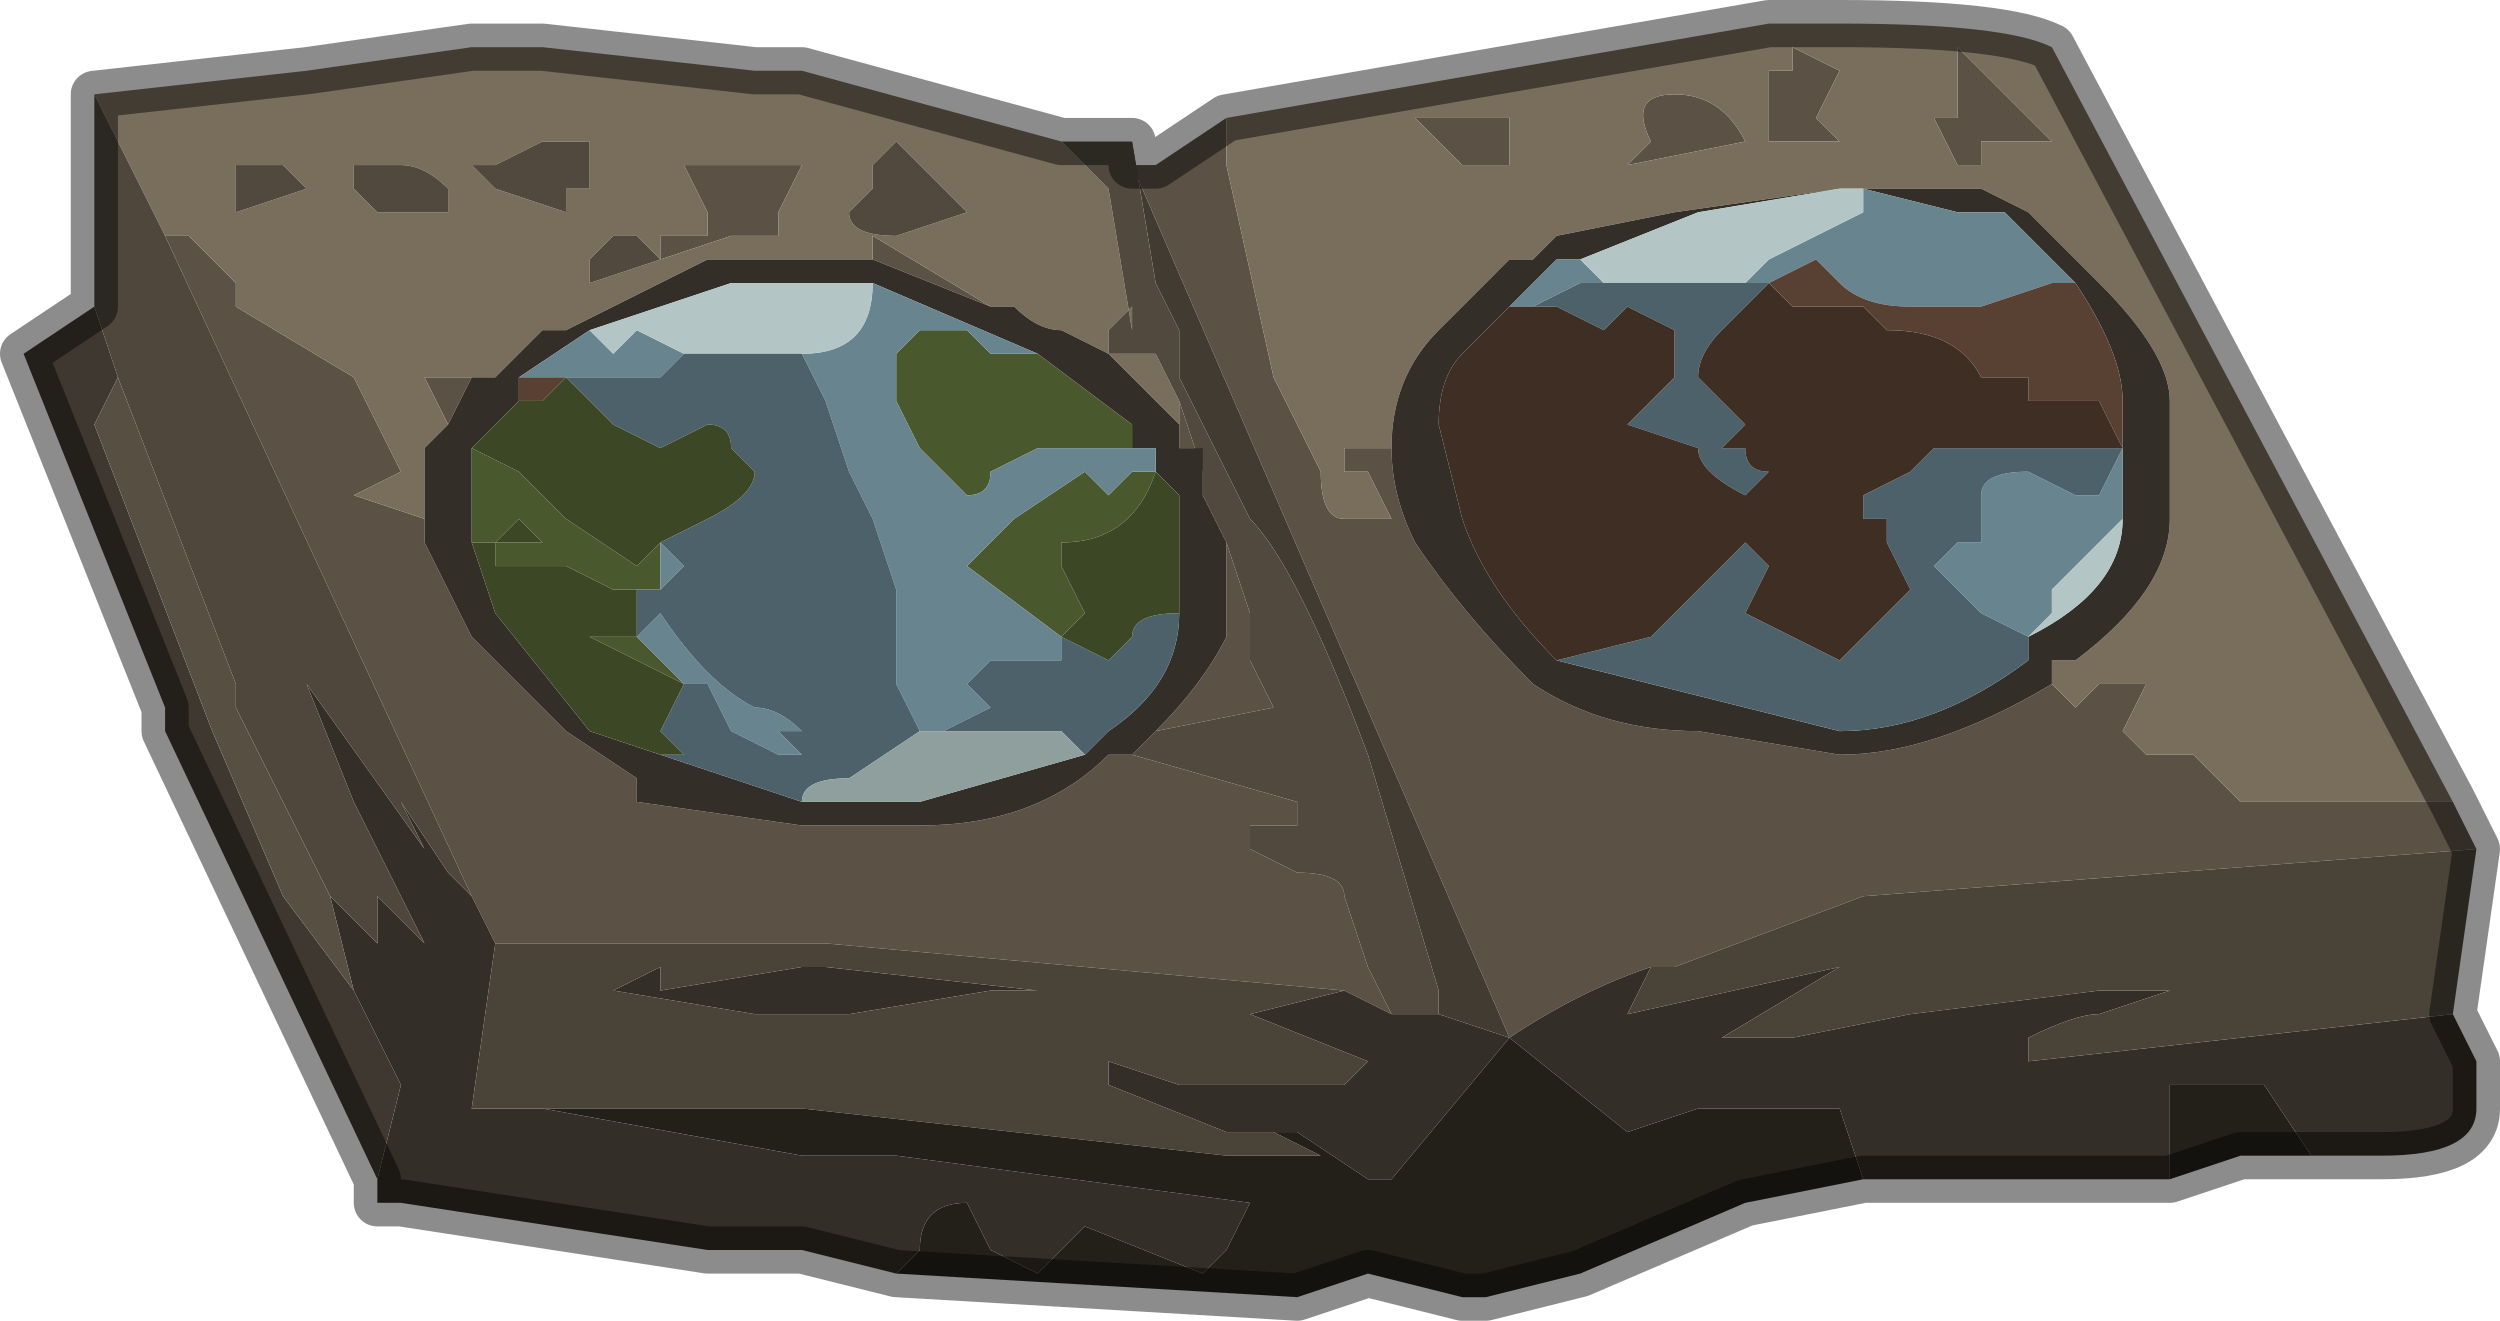 <?xml version="1.0" encoding="UTF-8" standalone="no"?>
<svg xmlns:xlink="http://www.w3.org/1999/xlink" height="2.8px" width="5.3px" xmlns="http://www.w3.org/2000/svg">
  <g transform="matrix(1.0, 0.0, 0.0, 1.0, 2.9, 1.3)">
    <path d="M-0.3 -1.05 L-0.3 -0.95 -0.2 -0.5 -0.1 -0.3 Q-0.1 -0.2 -0.05 -0.2 0.1 -0.2 0.05 -0.2 L0.0 -0.3 -0.05 -0.3 -0.05 -0.35 0.0 -0.35 0.05 -0.35 Q0.05 -0.25 0.1 -0.15 L0.1 -0.15 Q0.2 0.0 0.35 0.15 0.5 0.25 0.7 0.25 L1.0 0.3 Q1.2 0.3 1.45 0.15 L1.5 0.2 1.55 0.15 1.65 0.15 1.6 0.25 1.65 0.3 1.75 0.3 1.8 0.35 1.85 0.4 2.15 0.4 2.3 0.4 2.35 0.5 1.05 0.6 0.65 0.75 0.6 0.75 Q0.45 0.8 0.3 0.9 L-0.5 -0.95 -0.45 -0.95 -0.3 -1.05 M0.6 -1.0 Q0.55 -1.1 0.65 -1.1 0.75 -1.1 0.8 -1.0 L0.55 -0.95 0.6 -1.0 0.6 -1.0 M0.9 -1.2 L1.0 -1.15 0.95 -1.05 1.0 -1.0 0.95 -1.0 0.95 -1.0 0.85 -1.0 0.85 -1.15 0.9 -1.15 0.9 -1.2 M0.3 -1.05 L0.3 -0.95 0.25 -0.95 0.2 -0.95 0.2 -0.95 0.1 -1.05 0.3 -1.05 M1.3 -1.0 L1.3 -0.95 1.25 -0.95 1.25 -0.95 1.2 -1.05 1.25 -1.05 1.25 -1.2 1.45 -1.0 1.4 -1.0 1.3 -1.0 M-0.5 0.3 L-0.15 0.4 -0.15 0.45 -0.25 0.45 -0.25 0.5 -0.15 0.55 Q-0.05 0.55 -0.05 0.6 L0.0 0.75 0.05 0.85 -0.05 0.8 -1.15 0.7 -1.5 0.7 -1.85 0.7 -1.9 0.6 -2.55 -0.8 -2.5 -0.8 -2.45 -0.75 -2.4 -0.7 -2.4 -0.65 -2.15 -0.5 -2.05 -0.3 -2.15 -0.25 -2.0 -0.2 -2.0 -0.15 -1.9 0.05 -1.7 0.25 -1.55 0.35 -1.55 0.4 -1.2 0.45 -1.05 0.45 -0.95 0.45 Q-0.7 0.45 -0.55 0.3 L-0.55 0.3 -0.5 0.3 M-1.95 -0.4 L-2.0 -0.5 -1.9 -0.5 -1.9 -0.5 -1.95 -0.4 M-1.05 -0.75 L-1.05 -0.8 -0.8 -0.65 -1.05 -0.75 -1.05 -0.75 M-1.2 -0.95 L-1.2 -0.95 -1.25 -0.85 -1.25 -0.8 -1.35 -0.8 -1.5 -0.75 -1.5 -0.8 -1.4 -0.8 -1.4 -0.85 -1.45 -0.95 -1.25 -0.95 -1.25 -0.95 -1.2 -0.95 M-0.45 0.25 Q-0.35 0.15 -0.3 0.05 L-0.3 -0.05 -0.3 -0.15 -0.25 0.0 -0.25 0.1 -0.2 0.2 -0.45 0.25 M-0.35 -0.3 L-0.35 -0.35 -0.4 -0.35 -0.4 -0.4 -0.4 -0.4 -0.4 -0.45 -0.4 -0.45 -0.35 -0.3 -0.35 -0.3" fill="#5b5245" fill-rule="evenodd" stroke="none"/>
    <path d="M-0.3 -1.05 L0.85 -1.25 1.0 -1.25 Q1.35 -1.25 1.45 -1.2 L2.3 0.4 2.15 0.4 1.85 0.4 1.8 0.35 1.75 0.3 1.65 0.3 1.6 0.25 1.65 0.15 1.55 0.15 1.5 0.2 1.45 0.15 1.45 0.1 1.5 0.1 Q1.7 -0.05 1.7 -0.2 L1.7 -0.25 1.7 -0.35 1.7 -0.45 Q1.7 -0.55 1.55 -0.7 L1.55 -0.7 1.4 -0.85 1.4 -0.85 1.3 -0.9 1.3 -0.9 1.25 -0.9 1.05 -0.9 1.0 -0.9 0.65 -0.85 0.4 -0.8 0.35 -0.75 0.35 -0.75 0.3 -0.75 0.2 -0.65 0.15 -0.6 Q0.05 -0.5 0.05 -0.35 L0.05 -0.35 0.0 -0.35 -0.05 -0.35 -0.05 -0.3 0.0 -0.3 0.05 -0.2 Q0.1 -0.2 -0.05 -0.2 -0.1 -0.2 -0.1 -0.3 L-0.2 -0.5 -0.3 -0.95 -0.3 -1.05 M-2.7 -1.1 L-2.25 -1.15 -1.9 -1.2 -1.75 -1.2 -1.3 -1.15 -1.2 -1.15 -0.65 -1.0 -0.55 -0.9 -0.5 -0.6 -0.5 -0.65 -0.55 -0.6 -0.55 -0.55 -0.65 -0.6 -0.65 -0.6 Q-0.7 -0.6 -0.75 -0.65 L-0.8 -0.65 -0.8 -0.65 -1.05 -0.8 -1.05 -0.75 -1.2 -0.75 -1.25 -0.75 -1.4 -0.75 -1.5 -0.7 -1.5 -0.7 -1.7 -0.6 -1.75 -0.6 -1.75 -0.6 -1.85 -0.5 -1.85 -0.5 -1.9 -0.5 -1.9 -0.5 -2.0 -0.5 -1.95 -0.4 -2.0 -0.35 -2.0 -0.35 -2.0 -0.2 -2.15 -0.25 -2.05 -0.3 -2.15 -0.5 -2.4 -0.65 -2.4 -0.7 -2.45 -0.75 -2.5 -0.8 -2.55 -0.8 -2.7 -1.1 M0.9 -1.2 L0.9 -1.15 0.85 -1.15 0.85 -1.0 0.95 -1.0 0.95 -1.0 1.0 -1.0 0.95 -1.05 1.0 -1.15 0.9 -1.2 M0.6 -1.0 L0.6 -1.0 0.55 -0.95 0.8 -1.0 Q0.75 -1.1 0.65 -1.1 0.55 -1.1 0.6 -1.0 M0.3 -1.05 L0.1 -1.05 0.2 -0.95 0.2 -0.95 0.25 -0.95 0.3 -0.95 0.3 -1.05 M1.3 -1.0 L1.4 -1.0 1.45 -1.0 1.25 -1.2 1.25 -1.05 1.2 -1.05 1.25 -0.95 1.25 -0.95 1.3 -0.95 1.3 -1.0 M-2.15 -0.95 L-2.15 -0.9 -2.1 -0.85 -1.95 -0.85 -1.95 -0.9 Q-2.0 -0.95 -2.05 -0.95 L-2.15 -0.95 M-2.4 -0.95 L-2.4 -0.85 -2.25 -0.9 -2.25 -0.9 -2.3 -0.95 -2.4 -0.95 M-1.2 -0.95 L-1.25 -0.95 -1.25 -0.95 -1.45 -0.95 -1.4 -0.85 -1.4 -0.8 -1.5 -0.8 -1.5 -0.75 -1.35 -0.8 -1.25 -0.8 -1.25 -0.85 -1.2 -0.95 -1.2 -0.95 M-1.1 -0.85 Q-1.1 -0.8 -1.0 -0.8 L-1.0 -0.8 -0.85 -0.85 -0.9 -0.9 -1.0 -1.0 -1.05 -0.95 -1.05 -0.9 -1.1 -0.85 M-1.65 -1.0 L-1.75 -1.0 -1.85 -0.95 -1.9 -0.95 -1.85 -0.9 -1.85 -0.9 -1.7 -0.85 -1.7 -0.9 -1.65 -0.9 -1.65 -1.0 M-1.65 -0.75 L-1.65 -0.7 -1.5 -0.75 -1.55 -0.8 -1.6 -0.8 -1.65 -0.75 M-0.4 -0.4 L-0.55 -0.55 -0.45 -0.55 -0.45 -0.55 -0.4 -0.45 -0.4 -0.4" fill="#796d5c" fill-rule="evenodd" stroke="none"/>
    <path d="M-0.5 -1.0 L-0.5 -0.95 0.3 0.9 0.15 0.85 0.15 0.8 0.0 0.3 Q-0.15 -0.1 -0.25 -0.2 L-0.4 -0.5 -0.4 -0.6 -0.45 -0.7 -0.5 -1.0" fill="#413b32" fill-rule="evenodd" stroke="none"/>
    <path d="M-0.65 -1.0 L-0.5 -1.0 -0.45 -0.7 -0.4 -0.6 -0.4 -0.5 -0.25 -0.2 Q-0.15 -0.1 0.0 0.3 L0.15 0.8 0.15 0.85 0.05 0.85 0.0 0.75 -0.05 0.6 Q-0.05 0.55 -0.15 0.55 L-0.25 0.5 -0.25 0.45 -0.15 0.45 -0.15 0.4 -0.5 0.3 -0.45 0.25 -0.2 0.2 -0.25 0.1 -0.25 0.0 -0.3 -0.15 -0.3 -0.15 -0.35 -0.25 -0.35 -0.3 -0.35 -0.3 -0.35 -0.3 -0.4 -0.45 -0.4 -0.45 -0.45 -0.55 -0.45 -0.55 -0.55 -0.55 -0.55 -0.6 -0.5 -0.65 -0.5 -0.6 -0.55 -0.9 -0.65 -1.0 M-2.4 -0.95 L-2.3 -0.95 -2.25 -0.9 -2.25 -0.9 -2.4 -0.85 -2.4 -0.95 M-2.15 -0.95 L-2.05 -0.95 Q-2.0 -0.95 -1.95 -0.9 L-1.95 -0.85 -2.1 -0.85 -2.15 -0.9 -2.15 -0.95 M-1.1 -0.85 L-1.05 -0.9 -1.05 -0.95 -1.0 -1.0 -0.9 -0.9 -0.85 -0.85 -1.0 -0.8 -1.0 -0.8 Q-1.1 -0.8 -1.1 -0.85 M-1.65 -0.75 L-1.6 -0.8 -1.55 -0.8 -1.5 -0.75 -1.65 -0.7 -1.65 -0.75 M-1.65 -1.0 L-1.65 -0.9 -1.7 -0.9 -1.7 -0.85 -1.85 -0.9 -1.85 -0.9 -1.9 -0.95 -1.85 -0.95 -1.75 -1.0 -1.65 -1.0" fill="#51493e" fill-rule="evenodd" stroke="none"/>
    <path d="M0.05 -0.35 L0.05 -0.35 Q0.05 -0.5 0.15 -0.6 L0.2 -0.65 0.3 -0.75 0.35 -0.75 0.35 -0.75 0.4 -0.8 0.65 -0.85 1.0 -0.9 1.05 -0.9 1.25 -0.9 1.3 -0.9 1.3 -0.9 1.4 -0.85 1.4 -0.85 1.55 -0.7 1.55 -0.7 Q1.7 -0.55 1.7 -0.45 L1.7 -0.35 1.7 -0.25 1.7 -0.2 Q1.7 -0.05 1.5 0.1 L1.45 0.1 1.45 0.15 Q1.2 0.3 1.0 0.3 L0.7 0.25 Q0.5 0.25 0.35 0.15 0.2 0.0 0.1 -0.15 L0.1 -0.15 Q0.05 -0.25 0.05 -0.35 M2.3 0.85 L2.35 0.95 2.35 1.05 Q2.35 1.15 2.15 1.15 L2.05 1.15 2.0 1.15 1.9 1.0 1.75 1.0 1.7 1.0 1.7 1.2 1.4 1.2 1.05 1.2 1.0 1.05 0.7 1.05 0.55 1.1 0.3 0.9 Q0.45 0.8 0.6 0.75 L0.55 0.85 1.0 0.75 0.75 0.9 0.9 0.9 1.15 0.85 1.55 0.8 1.7 0.8 1.55 0.85 Q1.5 0.85 1.4 0.9 L1.4 0.95 1.85 0.9 2.3 0.85 M-1.0 1.4 L-1.0 1.4 -1.2 1.35 -1.4 1.35 -2.05 1.25 -2.1 1.25 -2.1 1.2 -2.05 1.0 -2.15 0.8 -2.2 0.6 -2.1 0.7 -2.1 0.6 -2.1 0.6 -2.0 0.7 -2.0 0.7 -2.15 0.4 -2.25 0.15 -2.25 0.15 -2.0 0.5 -2.0 0.5 -2.05 0.4 -2.05 0.4 -1.95 0.55 -1.9 0.6 -1.85 0.7 -1.9 1.05 -1.8 1.05 -1.8 1.05 -1.75 1.05 -1.2 1.15 -1.0 1.15 -0.25 1.25 -0.25 1.25 -0.3 1.35 -0.35 1.4 -0.6 1.3 -0.7 1.4 -0.8 1.35 -0.85 1.25 Q-0.95 1.25 -0.95 1.35 L-1.0 1.4 M1.05 -0.9 L1.0 -0.9 0.7 -0.85 0.45 -0.75 0.4 -0.75 0.35 -0.7 0.3 -0.65 0.2 -0.55 Q0.15 -0.5 0.15 -0.4 L0.2 -0.2 Q0.25 -0.05 0.4 0.1 L1.0 0.25 Q1.2 0.25 1.4 0.1 L1.4 0.05 Q1.6 -0.05 1.6 -0.2 L1.6 -0.35 1.6 -0.4 1.6 -0.45 Q1.6 -0.55 1.5 -0.7 L1.5 -0.7 1.35 -0.85 1.3 -0.85 1.25 -0.85 1.05 -0.9 M0.3 0.9 L0.05 1.2 0.0 1.2 -0.15 1.1 -0.2 1.1 -0.2 1.1 -0.3 1.1 -0.55 1.0 -0.55 0.95 -0.4 1.0 -0.4 1.0 -0.25 1.0 -0.05 1.0 -0.05 1.0 0.0 0.95 -0.25 0.85 -0.05 0.8 0.05 0.85 0.15 0.85 0.3 0.9 M-2.0 -0.2 L-2.0 -0.35 -2.0 -0.35 -1.95 -0.4 -1.9 -0.5 -1.9 -0.5 -1.9 -0.5 -1.85 -0.5 -1.85 -0.5 -1.75 -0.6 -1.75 -0.6 -1.7 -0.6 -1.5 -0.7 -1.5 -0.7 -1.4 -0.75 -1.25 -0.75 -1.2 -0.75 -1.05 -0.75 -1.05 -0.75 -0.8 -0.65 -0.8 -0.65 -0.75 -0.65 Q-0.7 -0.6 -0.65 -0.6 L-0.65 -0.6 -0.55 -0.55 -0.4 -0.4 -0.4 -0.4 -0.4 -0.35 -0.35 -0.35 -0.35 -0.3 -0.35 -0.3 -0.35 -0.25 -0.3 -0.15 -0.3 -0.15 -0.3 -0.05 -0.3 0.05 Q-0.35 0.15 -0.45 0.25 L-0.5 0.3 -0.55 0.3 -0.55 0.3 Q-0.7 0.45 -0.95 0.45 L-1.05 0.45 -1.2 0.45 -1.55 0.4 -1.55 0.35 -1.7 0.25 -1.9 0.05 -2.0 -0.15 -2.0 -0.2 M-1.05 -0.7 L-1.2 -0.7 -1.25 -0.7 -1.35 -0.7 -1.5 -0.65 -1.65 -0.6 -1.65 -0.6 -1.8 -0.5 -1.8 -0.45 -1.9 -0.35 -1.9 -0.15 -1.85 0.0 -1.65 0.25 -1.5 0.3 -1.2 0.4 -1.05 0.4 -0.95 0.4 -0.6 0.3 -0.55 0.25 Q-0.4 0.15 -0.4 0.0 L-0.4 -0.05 -0.4 -0.25 -0.45 -0.3 -0.45 -0.35 -0.5 -0.35 -0.5 -0.4 -0.7 -0.55 -1.05 -0.7 M-0.75 0.8 Q-0.75 0.8 -0.8 0.8 L-1.1 0.85 -1.15 0.85 -1.3 0.85 -1.6 0.8 -1.6 0.8 -1.5 0.75 -1.5 0.8 -1.2 0.75 -1.15 0.75 -0.7 0.8 -0.75 0.8" fill="#332e27" fill-rule="evenodd" stroke="none"/>
    <path d="M-0.7 -0.55 L-0.5 -0.4 -0.5 -0.35 -0.45 -0.35 -0.55 -0.35 -0.6 -0.35 -0.7 -0.35 -0.8 -0.3 Q-0.8 -0.25 -0.85 -0.25 L-0.95 -0.35 -1.0 -0.45 -1.0 -0.55 -0.95 -0.6 Q-0.95 -0.6 -0.9 -0.6 L-0.85 -0.6 -0.8 -0.55 -0.8 -0.55 -0.7 -0.55 -0.7 -0.55 M-1.9 -0.15 L-1.9 -0.35 -1.8 -0.3 -1.7 -0.2 -1.7 -0.2 -1.55 -0.1 -1.5 -0.15 -1.5 -0.05 -1.55 -0.05 -1.55 -0.05 -1.6 -0.05 -1.7 -0.1 -1.85 -0.1 -1.85 -0.15 -1.75 -0.15 -1.75 -0.15 -1.8 -0.2 -1.85 -0.15 -1.85 -0.15 -1.9 -0.15 M-0.65 0.05 L-0.85 -0.1 -0.85 -0.1 -0.75 -0.2 -0.6 -0.3 -0.6 -0.3 -0.55 -0.25 -0.5 -0.3 -0.45 -0.3 Q-0.5 -0.15 -0.65 -0.15 L-0.65 -0.1 -0.6 0.0 -0.6 0.0 -0.65 0.05 M-1.45 0.15 L-1.65 0.05 -1.55 0.05 -1.45 0.15" fill="#4a582d" fill-rule="evenodd" stroke="none"/>
    <path d="M0.8 -0.7 L0.85 -0.75 0.95 -0.8 1.05 -0.85 1.05 -0.9 1.25 -0.85 1.3 -0.85 1.35 -0.85 1.5 -0.7 1.5 -0.7 1.45 -0.7 1.3 -0.65 1.2 -0.65 1.15 -0.65 Q1.05 -0.65 1.0 -0.7 L0.95 -0.75 0.85 -0.7 0.85 -0.7 0.8 -0.7 M0.45 -0.75 L0.45 -0.75 0.5 -0.7 0.45 -0.7 0.35 -0.65 0.3 -0.65 0.35 -0.7 0.4 -0.75 0.45 -0.75 M1.6 -0.35 L1.6 -0.4 1.6 -0.35 1.6 -0.2 1.55 -0.25 1.6 -0.2 Q1.6 -0.2 1.55 -0.15 L1.45 -0.05 1.45 0.0 1.4 0.05 1.3 0.0 1.2 -0.1 1.25 -0.15 1.3 -0.15 1.3 -0.25 Q1.3 -0.3 1.4 -0.3 L1.5 -0.25 1.55 -0.25 1.55 -0.25 1.6 -0.35 1.6 -0.35 M1.4 0.1 L1.4 0.05 1.4 0.1 M-1.65 -0.6 L-1.6 -0.55 -1.55 -0.6 -1.45 -0.55 -1.45 -0.55 -1.5 -0.5 -1.7 -0.5 -1.7 -0.5 -1.8 -0.5 -1.65 -0.6 M-1.2 -0.55 Q-1.05 -0.55 -1.05 -0.7 L-1.05 -0.7 -0.7 -0.55 -0.7 -0.55 -0.8 -0.55 -0.8 -0.55 -0.85 -0.6 -0.9 -0.6 Q-0.95 -0.6 -0.95 -0.6 L-1.0 -0.55 -1.0 -0.45 -0.95 -0.35 -0.85 -0.25 Q-0.8 -0.25 -0.8 -0.3 L-0.7 -0.35 -0.6 -0.35 -0.55 -0.35 -0.45 -0.35 -0.45 -0.3 -0.5 -0.3 -0.55 -0.25 -0.6 -0.3 -0.6 -0.3 -0.75 -0.2 -0.85 -0.1 -0.85 -0.1 -0.65 0.05 -0.65 0.1 -0.7 0.1 -0.8 0.1 -0.85 0.15 -0.8 0.2 -0.9 0.25 -0.9 0.25 -0.95 0.25 -0.95 0.25 -1.0 0.15 -1.0 -0.05 -1.05 -0.2 -1.1 -0.3 -1.1 -0.3 -1.15 -0.45 -1.2 -0.55 M-1.5 -0.15 L-1.45 -0.1 -1.5 -0.05 -1.55 -0.05 -1.5 -0.05 -1.5 -0.15 M-1.55 0.05 L-1.5 0.0 Q-1.4 0.15 -1.3 0.2 -1.25 0.2 -1.2 0.25 L-1.25 0.25 -1.2 0.3 -1.2 0.3 -1.25 0.3 -1.35 0.25 -1.4 0.15 -1.45 0.15 -1.55 0.05 M-0.45 -0.3 L-0.45 -0.3" fill="#68858f" fill-rule="evenodd" stroke="none"/>
    <path d="M0.8 -0.7 L0.7 -0.7 0.65 -0.7 0.5 -0.7 0.5 -0.7 0.45 -0.75 0.45 -0.75 0.7 -0.85 1.0 -0.9 1.05 -0.9 1.05 -0.85 0.95 -0.8 0.85 -0.75 0.8 -0.7 M1.4 0.05 L1.45 0.0 1.45 -0.05 1.55 -0.15 Q1.6 -0.2 1.6 -0.2 L1.55 -0.25 1.6 -0.2 Q1.6 -0.05 1.4 0.05 M-1.65 -0.6 L-1.65 -0.6 -1.5 -0.65 -1.35 -0.7 -1.25 -0.7 -1.2 -0.7 -1.05 -0.7 -1.05 -0.7 Q-1.05 -0.55 -1.2 -0.55 L-1.2 -0.55 -1.3 -0.55 -1.4 -0.55 -1.45 -0.55 -1.55 -0.6 -1.6 -0.55 -1.65 -0.6" fill="#b3c6c5" fill-rule="evenodd" stroke="none"/>
    <path d="M0.5 -0.7 L0.5 -0.7 0.65 -0.7 0.7 -0.7 0.8 -0.7 0.85 -0.7 0.75 -0.6 Q0.7 -0.55 0.7 -0.5 L0.75 -0.45 0.8 -0.4 0.75 -0.35 0.8 -0.35 Q0.8 -0.3 0.85 -0.3 L0.8 -0.25 Q0.7 -0.3 0.7 -0.35 L0.55 -0.4 0.65 -0.5 0.65 -0.55 0.65 -0.6 0.55 -0.65 0.5 -0.6 0.4 -0.65 0.4 -0.65 0.35 -0.65 0.45 -0.7 0.5 -0.7 M0.4 0.1 L0.6 0.05 0.7 -0.05 0.8 -0.15 0.85 -0.1 0.8 0.0 1.0 0.1 1.05 0.05 1.1 0.0 1.15 -0.05 1.1 -0.15 1.1 -0.2 1.05 -0.2 1.05 -0.25 1.15 -0.3 1.2 -0.35 1.25 -0.35 1.35 -0.35 1.45 -0.35 1.6 -0.35 1.6 -0.35 1.55 -0.25 1.55 -0.25 1.5 -0.25 1.4 -0.3 Q1.3 -0.3 1.3 -0.25 L1.3 -0.15 1.25 -0.15 1.2 -0.1 1.3 0.0 1.4 0.05 1.4 0.1 Q1.2 0.25 1.0 0.25 L0.4 0.1 M-1.45 -0.55 L-1.4 -0.55 -1.3 -0.55 -1.2 -0.55 -1.2 -0.55 -1.15 -0.45 -1.1 -0.3 -1.1 -0.3 -1.05 -0.2 -1.0 -0.05 -1.0 0.15 -0.95 0.25 -0.95 0.25 -0.95 0.25 -1.1 0.35 Q-1.2 0.35 -1.2 0.4 L-1.5 0.3 -1.45 0.3 -1.5 0.25 -1.45 0.15 -1.45 0.15 -1.4 0.15 -1.35 0.25 -1.25 0.3 -1.2 0.3 -1.2 0.3 -1.25 0.25 -1.2 0.25 Q-1.25 0.2 -1.3 0.2 -1.4 0.15 -1.5 0.0 L-1.55 0.05 -1.55 0.0 -1.55 -0.05 -1.5 -0.05 -1.45 -0.1 -1.5 -0.15 -1.4 -0.2 Q-1.3 -0.25 -1.3 -0.3 L-1.35 -0.35 Q-1.35 -0.4 -1.4 -0.4 L-1.5 -0.35 -1.6 -0.4 -1.65 -0.45 -1.7 -0.5 -1.7 -0.5 -1.5 -0.5 -1.45 -0.55 -1.45 -0.55 M-0.4 0.0 Q-0.4 0.15 -0.55 0.25 L-0.6 0.3 -0.65 0.25 -0.8 0.25 -0.9 0.25 -0.9 0.25 -0.9 0.25 -0.8 0.2 -0.85 0.15 -0.8 0.1 -0.7 0.1 -0.65 0.1 -0.65 0.05 -0.55 0.1 -0.5 0.05 Q-0.5 0.0 -0.4 0.0 L-0.4 0.0" fill="#4c6169" fill-rule="evenodd" stroke="none"/>
    <path d="M-0.45 -0.3 L-0.4 -0.25 -0.4 -0.05 -0.4 0.0 -0.4 0.0 Q-0.5 0.0 -0.5 0.05 L-0.55 0.1 -0.65 0.05 -0.6 0.0 -0.6 0.0 -0.65 -0.1 -0.65 -0.15 Q-0.5 -0.15 -0.45 -0.3 L-0.45 -0.3 M-1.5 0.3 L-1.65 0.25 -1.85 0.0 -1.9 -0.15 -1.85 -0.15 -1.85 -0.15 -1.8 -0.2 -1.75 -0.15 -1.75 -0.15 -1.85 -0.15 -1.85 -0.1 -1.7 -0.1 -1.6 -0.05 -1.55 -0.05 -1.55 -0.05 -1.55 0.0 -1.55 0.05 -1.65 0.05 -1.45 0.15 -1.45 0.15 -1.5 0.25 -1.45 0.3 -1.5 0.3 M-1.9 -0.35 L-1.8 -0.45 -1.75 -0.45 -1.7 -0.5 -1.65 -0.45 -1.6 -0.4 -1.5 -0.35 -1.4 -0.4 Q-1.35 -0.4 -1.35 -0.35 L-1.3 -0.3 Q-1.3 -0.25 -1.4 -0.2 L-1.5 -0.15 -1.55 -0.1 -1.7 -0.2 -1.7 -0.2 -1.8 -0.3 -1.9 -0.35" fill="#3c4825" fill-rule="evenodd" stroke="none"/>
    <path d="M0.85 -0.7 L0.85 -0.7 0.95 -0.75 1.0 -0.7 Q1.05 -0.65 1.15 -0.65 L1.2 -0.65 1.3 -0.65 1.45 -0.7 1.5 -0.7 Q1.6 -0.55 1.6 -0.45 L1.6 -0.4 1.6 -0.35 1.55 -0.45 1.4 -0.45 1.4 -0.5 1.3 -0.5 Q1.25 -0.6 1.1 -0.6 L1.05 -0.65 1.0 -0.65 1.0 -0.65 0.9 -0.65 0.85 -0.7 M0.35 -0.65 L0.3 -0.65 0.25 -0.6 0.2 -0.55 0.3 -0.65 0.35 -0.65 M-1.8 -0.45 L-1.8 -0.5 -1.7 -0.5 -1.75 -0.45 -1.8 -0.45" fill="#584132" fill-rule="evenodd" stroke="none"/>
    <path d="M0.35 -0.65 L0.4 -0.65 0.4 -0.65 0.5 -0.6 0.55 -0.65 0.65 -0.6 0.65 -0.55 0.65 -0.5 0.55 -0.4 0.7 -0.35 Q0.7 -0.3 0.8 -0.25 L0.85 -0.3 Q0.8 -0.3 0.8 -0.35 L0.75 -0.35 0.8 -0.4 0.75 -0.45 0.7 -0.5 Q0.7 -0.55 0.75 -0.6 L0.85 -0.7 0.9 -0.65 1.0 -0.65 1.0 -0.65 1.05 -0.65 1.1 -0.6 Q1.25 -0.6 1.3 -0.5 L1.4 -0.5 1.4 -0.45 1.55 -0.45 1.6 -0.35 1.45 -0.35 1.35 -0.35 1.25 -0.35 1.2 -0.35 1.15 -0.3 1.05 -0.25 1.05 -0.2 1.1 -0.2 1.1 -0.15 1.15 -0.05 1.1 0.0 1.05 0.05 1.0 0.1 0.8 0.0 0.85 -0.1 0.8 -0.15 0.7 -0.05 0.6 0.05 0.4 0.1 Q0.25 -0.05 0.2 -0.2 L0.15 -0.4 Q0.15 -0.5 0.2 -0.55 L0.25 -0.6 0.3 -0.65 0.35 -0.65" fill="#3f2e23" fill-rule="evenodd" stroke="none"/>
    <path d="M-2.7 -0.65 L-2.7 -1.1 -2.55 -0.8 -1.9 0.6 -1.95 0.55 -2.05 0.4 -2.05 0.4 -2.0 0.5 -2.0 0.5 -2.25 0.15 -2.25 0.15 -2.15 0.4 -2.0 0.7 -2.0 0.7 -2.1 0.6 -2.1 0.6 -2.1 0.7 -2.2 0.6 -2.4 0.2 -2.4 0.15 -2.65 -0.5 -2.65 -0.5 -2.7 -0.65 -2.7 -0.65" fill="#4f473c" fill-rule="evenodd" stroke="none"/>
    <path d="M-2.1 1.2 L-2.55 0.25 -2.55 0.2 -2.85 -0.55 -2.7 -0.65 -2.7 -0.65 -2.65 -0.5 -2.65 -0.5 -2.7 -0.4 -2.45 0.25 -2.3 0.6 -2.15 0.8 -2.05 1.0 -2.1 1.2" fill="#3f3830" fill-rule="evenodd" stroke="none"/>
    <path d="M-2.65 -0.5 L-2.4 0.15 -2.4 0.2 -2.2 0.6 -2.15 0.8 -2.3 0.6 -2.45 0.25 -2.7 -0.4 -2.65 -0.5" fill="#584f43" fill-rule="evenodd" stroke="none"/>
    <path d="M2.35 0.5 L2.3 0.85 1.85 0.9 1.4 0.95 1.4 0.9 Q1.5 0.85 1.55 0.85 L1.7 0.8 1.55 0.8 1.15 0.85 0.9 0.9 0.75 0.9 1.0 0.75 0.55 0.85 0.6 0.75 0.65 0.75 1.05 0.6 2.35 0.5 M-0.2 1.1 L-0.1 1.15 -0.2 1.15 -0.3 1.15 -1.2 1.05 -1.45 1.05 -1.7 1.05 -1.75 1.05 -1.8 1.05 -1.8 1.05 -1.9 1.05 -1.85 0.7 -1.5 0.7 -1.15 0.7 -0.05 0.8 -0.25 0.85 0.0 0.95 -0.05 1.0 -0.05 1.0 -0.25 1.0 -0.4 1.0 -0.4 1.0 -0.55 0.95 -0.55 1.0 -0.3 1.1 -0.2 1.1 -0.2 1.1 M-0.75 0.8 L-0.7 0.8 -1.15 0.75 -1.2 0.75 -1.5 0.8 -1.5 0.75 -1.6 0.8 -1.6 0.8 -1.3 0.85 -1.15 0.85 -1.1 0.85 -0.8 0.8 Q-0.75 0.8 -0.75 0.8" fill="#4a4338" fill-rule="evenodd" stroke="none"/>
    <path d="M2.0 1.15 L1.85 1.15 1.7 1.2 1.7 1.0 1.75 1.0 1.9 1.0 2.0 1.15 M1.05 1.2 L0.8 1.25 0.45 1.4 0.25 1.45 0.2 1.45 0.0 1.4 0.0 1.4 -0.15 1.45 -1.0 1.4 -0.95 1.35 Q-0.95 1.25 -0.85 1.25 L-0.8 1.35 -0.7 1.4 -0.6 1.3 -0.35 1.4 -0.3 1.35 -0.25 1.25 -0.25 1.25 -1.0 1.15 -1.2 1.15 -1.75 1.05 -1.7 1.05 -1.45 1.05 -1.2 1.05 -0.3 1.15 -0.2 1.15 -0.1 1.15 -0.2 1.1 -0.15 1.1 0.0 1.2 0.05 1.2 0.3 0.9 0.55 1.1 0.7 1.05 1.0 1.05 1.05 1.2" fill="#23201a" fill-rule="evenodd" stroke="none"/>
    <path d="M-0.6 0.3 L-0.95 0.4 -1.05 0.4 -1.2 0.4 Q-1.2 0.35 -1.1 0.35 L-0.95 0.25 -0.95 0.25 -0.9 0.25 -0.9 0.25 -0.8 0.25 -0.65 0.25 -0.6 0.3" fill="#8f9f9e" fill-rule="evenodd" stroke="none"/>
    <path d="M2.3 0.4 L1.45 -1.2 Q1.35 -1.25 1.0 -1.25 L0.85 -1.25 -0.3 -1.05 -0.45 -0.95 -0.5 -0.95 -0.5 -1.0 -0.65 -1.0 -1.2 -1.15 -1.3 -1.15 -1.75 -1.2 -1.9 -1.2 -2.25 -1.15 -2.7 -1.1 -2.7 -0.65 -2.85 -0.55 -2.55 0.2 -2.55 0.25 -2.1 1.2 -2.1 1.25 -2.05 1.25 -1.4 1.35 -1.2 1.35 -1.0 1.4 -1.0 1.4 -0.15 1.45 0.0 1.4 0.0 1.4 0.2 1.45 0.25 1.45 0.45 1.4 0.8 1.25 1.05 1.2 1.4 1.2 1.7 1.2 1.85 1.15 2.0 1.15 2.05 1.15 2.15 1.15 Q2.35 1.15 2.35 1.05 L2.35 0.95 2.3 0.85 2.35 0.5 2.3 0.4 Z" fill="none" stroke="#000000" stroke-linecap="round" stroke-linejoin="round" stroke-opacity="0.451" stroke-width="0.1"/>
  </g>
</svg>
